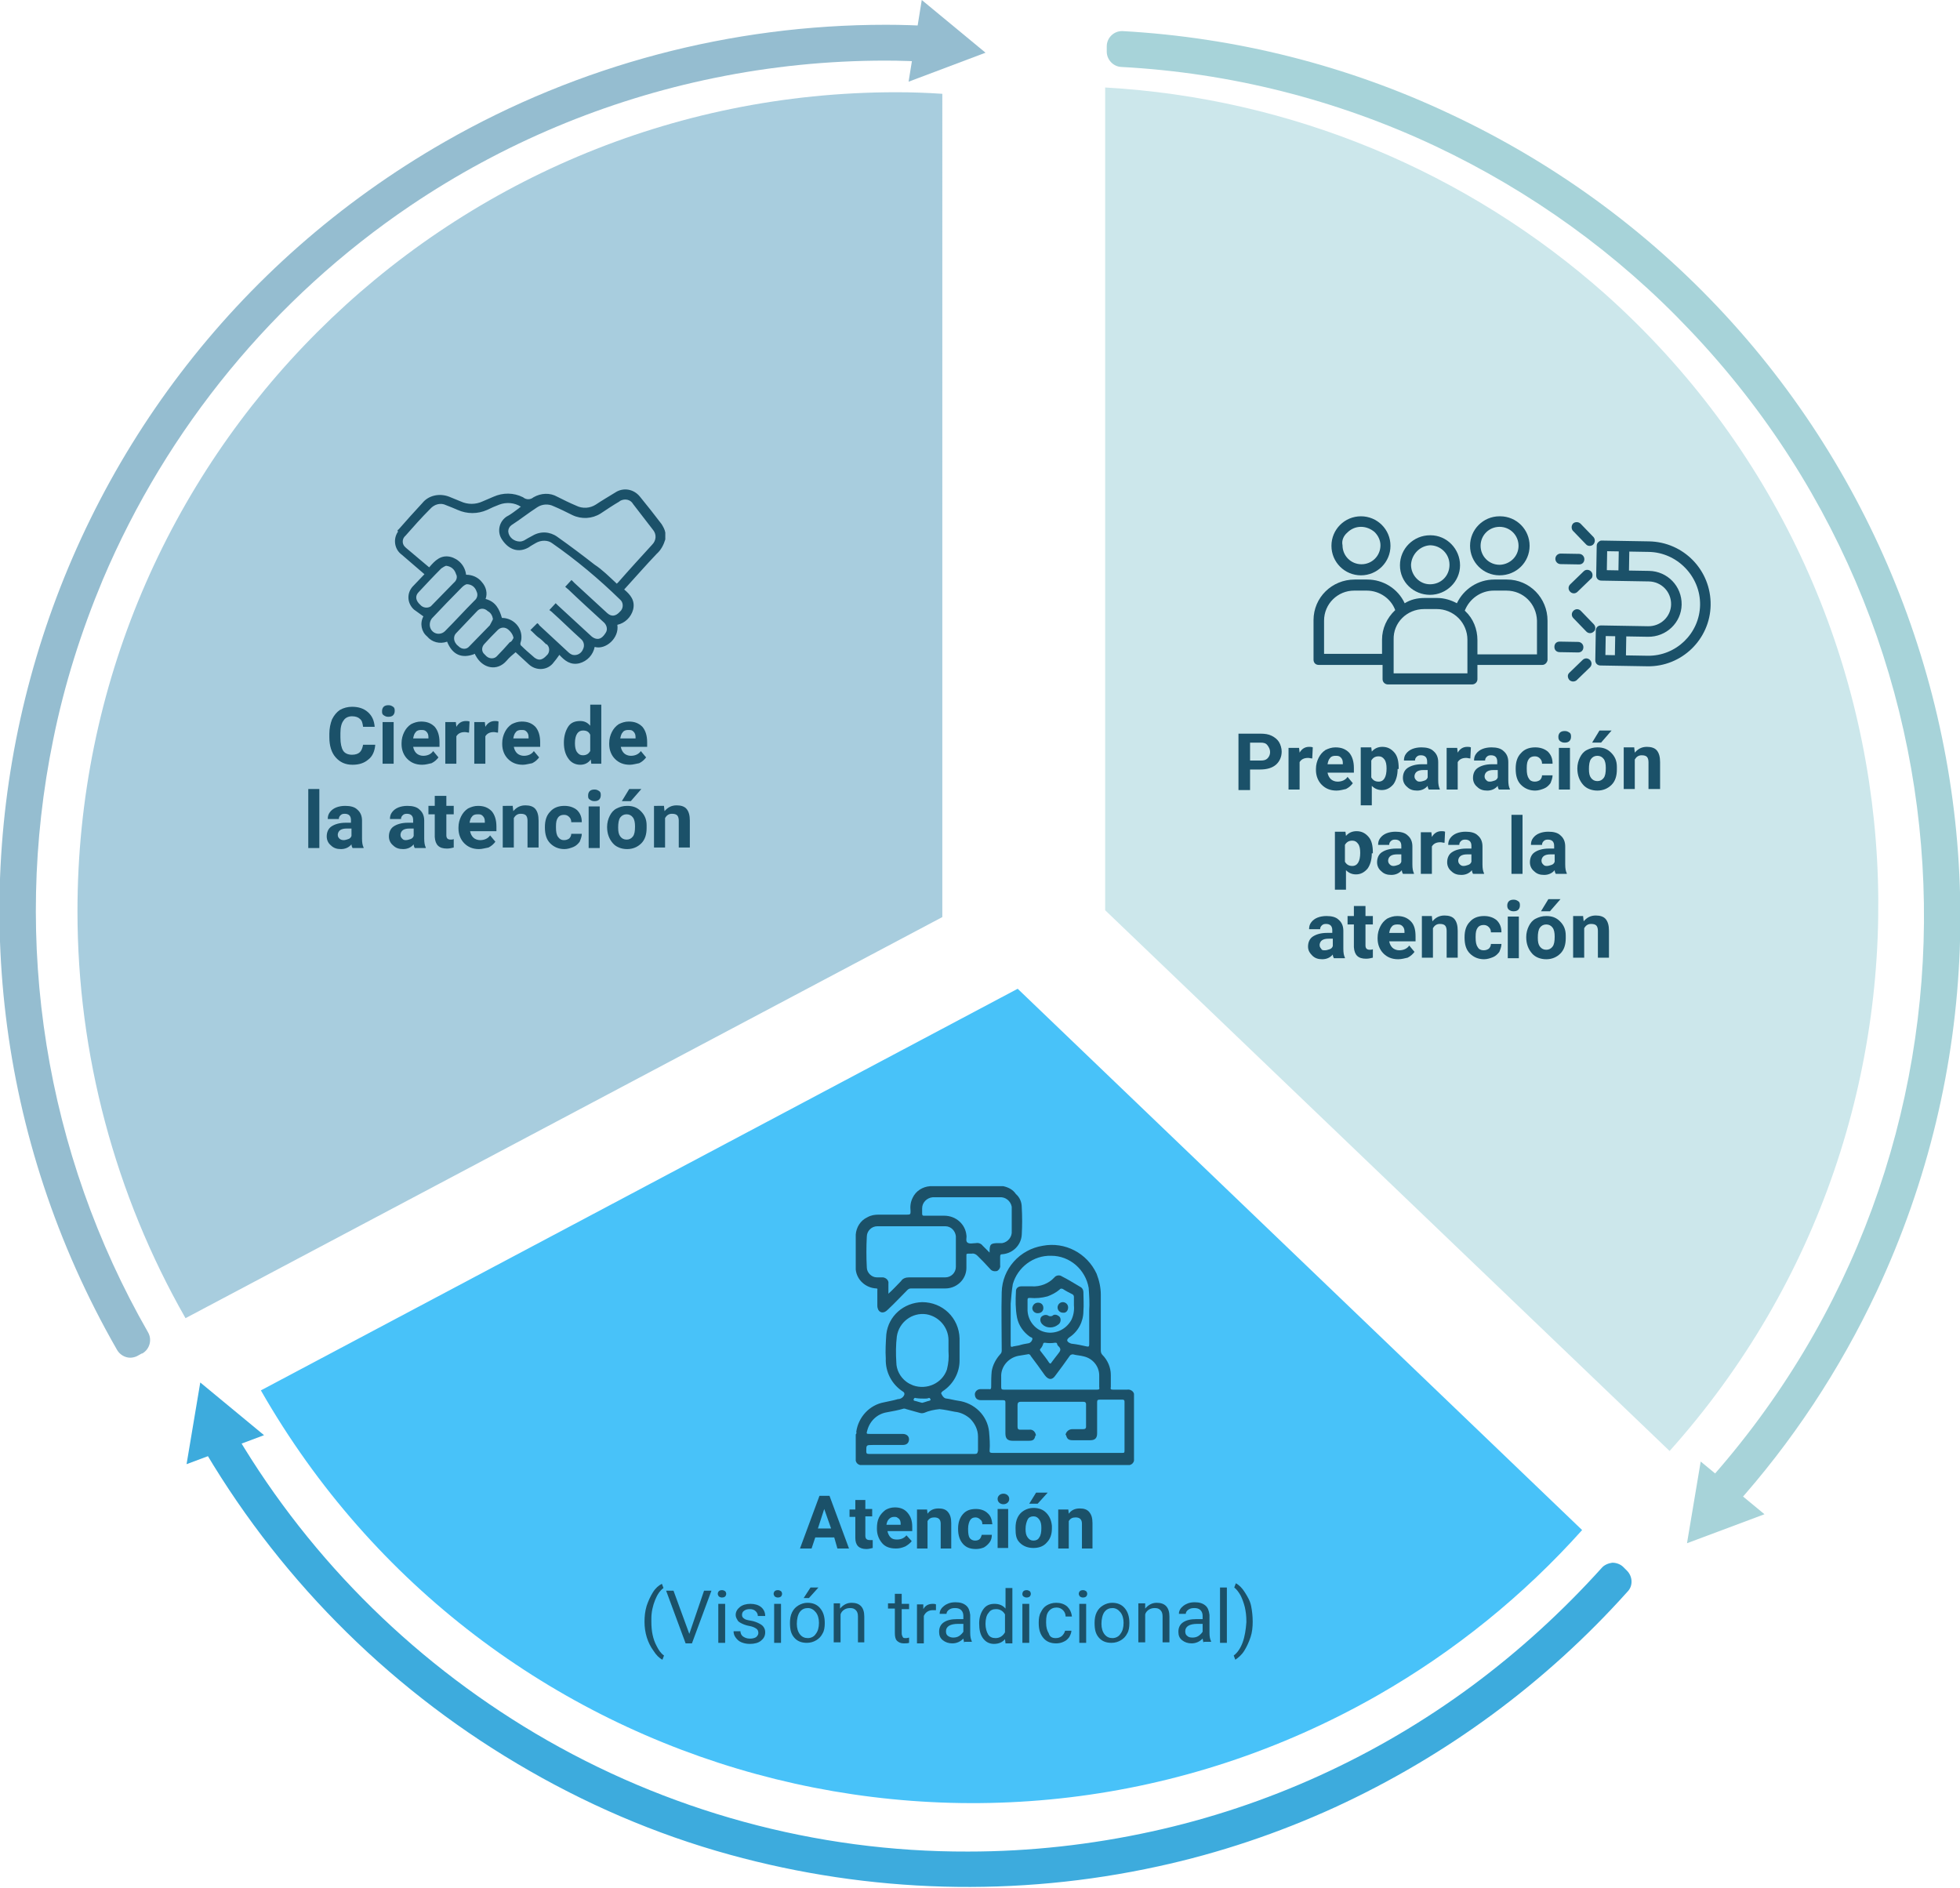 <?xml version="1.0" encoding="utf-8"?>
<!-- Generator: Adobe Illustrator 25.4.1, SVG Export Plug-In . SVG Version: 6.00 Build 0)  -->
<svg version="1.1" id="Capa_1" xmlns="http://www.w3.org/2000/svg" xmlns:xlink="http://www.w3.org/1999/xlink" x="0px" y="0px"
	 viewBox="0 0 371.9 358.2" style="enable-background:new 0 0 371.9 358.2;" xml:space="preserve">
<style type="text/css">
	.st0{fill:#A8CDDE;}
	.st1{fill:#95BDD0;}
	.st2{fill:#CCE7EB;}
	.st3{fill:#A7D3D9;}
	.st4{fill:#48C2F9;}
	.st5{fill:#3DABDD;}
	.st6{enable-background:new    ;}
	.st7{fill:#1B5169;}
</style>
<g id="Grupo_131477" transform="translate(-249.25 -5239.922)">
	<g id="Grupo_130744" transform="translate(-48.957 50.922)">
		<g id="Grupo_130743" transform="translate(298.207 5189)">
			<path id="Trazado_146306" class="st0" d="M3.9,172.7C3.9,82.1,77.4,8.6,168.1,8.6c3.1,0,6.1,0.1,9.2,0.3v-1
				c-3-0.2-6.1-0.3-9.2-0.3C76.9,7.5,2.9,81.4,2.9,172.7c0,28.8,7.5,57,21.8,82l0.9-0.5C11.4,229.4,3.9,201.3,3.9,172.7z"/>
			<path id="Trazado_146306_-_Contorno" class="st1" d="M24.7,257.6c-1,0-2-0.6-2.5-1.5C-24,175.6,3.9,73,84.4,26.9
				c25.5-14.6,54.3-22.2,83.7-22.2c3,0,6,0.1,9.3,0.3c1.5,0.1,2.7,1.4,2.7,2.9v1c0,1.6-1.3,2.9-2.9,2.9c-0.1,0-0.1,0-0.2,0
				c-3.2-0.2-6.2-0.3-9-0.3c-10.9,0-21.8,1.1-32.5,3.3C115,19,95.4,27.2,77.9,39C52,56.5,31.7,81.2,19.5,110
				c-4.1,9.8-7.3,19.9-9.4,30.3c-7.9,38.5-1.5,78.5,18,112.5c0.8,1.4,0.3,3.2-1.1,4c0,0-0.1,0-0.1,0l-0.9,0.5
				C25.6,257.5,25.1,257.6,24.7,257.6z"/>
			<path id="Trazado_146307" class="st2" d="M367.9,173.8c0.1,40.4-14.9,79.4-41.8,109.5l0.7,0.7c60.9-68,55.1-172.4-12.8-233.2
				c-27.9-25-63.6-39.8-101-41.9v1C299.9,14.7,367.9,86.7,367.9,173.8z"/>
			<path id="Trazado_146307_-_Contorno" class="st3" d="M326.8,286.8c-0.7,0-1.5-0.3-2-0.8l-0.7-0.7c-1.1-1.1-1.2-2.9-0.2-4
				c56.1-62.5,54.7-157.7-3.2-218.6c-13.8-14.6-30.2-26.4-48.4-35c-18.7-8.8-38.9-13.9-59.6-15c-1.5-0.1-2.7-1.4-2.7-2.9v-1
				c0-1.6,1.3-2.9,2.9-2.9c0,0,0.1,0,0.1,0c21.5,1.2,42.6,6.5,62.1,15.7C359.2,61,395.4,161,356.1,245c-7,14.9-16.1,28.7-27.1,40.9
				c-0.5,0.6-1.3,0.9-2,1L326.8,286.8z"/>
			<path id="Trazado_146308" class="st4" d="M306,299.5c-60.4,67.6-164.2,73.4-231.8,12.9c-13.2-11.8-24.3-25.6-33.1-40.9l-0.9,0.5
				c45.2,79.2,146.1,106.8,225.3,61.5c15.4-8.8,29.3-20.1,41.2-33.3L306,299.5z"/>
			<path id="Trazado_146308_-_Contorno" class="st5" d="M41.1,268.6c1,0,2,0.6,2.5,1.5c13.9,24.3,33.9,44.5,58,58.8
				c24.8,14.7,53.2,22.5,82.1,22.4c11.7,0,23.4-1.3,34.8-3.8c22-4.8,42.8-14.3,60.9-27.7c8.9-6.6,17.1-14.1,24.5-22.3
				c0.5-0.6,1.3-0.9,2-1h0.1c0.7,0,1.5,0.3,2,0.8l0.7,0.7c1.1,1.1,1.2,2.9,0.1,4c-15.5,17.3-34.4,31.2-55.5,40.9
				c-10.7,4.9-22,8.7-33.5,11.2c-26.9,5.9-54.8,5.1-81.3-2.2c-14.2-3.9-27.8-9.8-40.4-17.3c-25.1-14.9-45.9-36-60.4-61.3
				c-0.8-1.4-0.3-3.2,1.1-4c0,0,0.1,0,0.1,0l0.9-0.5C40.2,268.8,40.6,268.6,41.1,268.6z"/>
			<path id="Trazado_146309" class="st0" d="M178.8,17.8c-2.9-0.2-5.8-0.3-8.7-0.3c-85.8,0-155.4,69.5-155.4,155.4
				c0,27.1,7.1,53.7,20.5,77.2l143.6-76.1L178.8,17.8z"/>
			<path id="Trazado_146310" class="st4" d="M49.5,263.8c42.6,74.5,137.5,100.4,212,57.8c14.5-8.3,27.6-18.9,38.7-31.3L193.1,187.6
				L49.5,263.8z"/>
			<path id="Trazado_146311" class="st2" d="M209.7,16.6v156.1l107.1,102.6c57.2-63.9,51.8-162.2-12.1-219.4
				C278.4,32.5,244.9,18.6,209.7,16.6L209.7,16.6z"/>
			<path id="Trazado_146312" class="st1" d="M172.4,15.5L174.9,0l12.1,10L172.4,15.5z"/>
			<path id="Trazado_146313" class="st3" d="M320.1,292.8l2.6-15.5l12.1,10L320.1,292.8z"/>
			<path id="Trazado_146314" class="st5" d="M35.4,277.8l2.6-15.5l12.1,10L35.4,277.8z"/>
		</g>
		<g class="st6">
			<path class="st7" d="M369.4,5330.4c-0.1,1.1-0.5,2.1-1.3,2.7c-0.8,0.7-1.8,1-3,1c-1.4,0-2.4-0.5-3.2-1.4
				c-0.8-0.9-1.2-2.2-1.2-3.8v-0.7c0-1,0.2-1.9,0.5-2.7c0.4-0.8,0.9-1.4,1.5-1.8c0.7-0.4,1.5-0.6,2.3-0.6c1.2,0,2.2,0.3,3,1
				c0.8,0.7,1.2,1.6,1.3,2.8h-2.2c-0.1-0.7-0.2-1.2-0.6-1.5c-0.3-0.3-0.8-0.5-1.5-0.5c-0.7,0-1.3,0.3-1.6,0.8
				c-0.4,0.5-0.6,1.3-0.6,2.4v0.8c0,1.2,0.2,2,0.5,2.5s0.9,0.8,1.7,0.8c0.7,0,1.2-0.2,1.5-0.5c0.3-0.3,0.5-0.8,0.6-1.4H369.4z"/>
			<path class="st7" d="M370.7,5323.9c0-0.3,0.1-0.6,0.3-0.8c0.2-0.2,0.5-0.3,0.9-0.3c0.4,0,0.6,0.1,0.9,0.3s0.3,0.5,0.3,0.8
				c0,0.3-0.1,0.6-0.3,0.8c-0.2,0.2-0.5,0.3-0.9,0.3s-0.6-0.1-0.9-0.3S370.7,5324.3,370.7,5323.9z M372.9,5333.9h-2.1v-7.9h2.1
				V5333.9z"/>
			<path class="st7" d="M378.3,5334.1c-1.2,0-2.1-0.4-2.8-1.1s-1.1-1.7-1.1-2.8v-0.2c0-0.8,0.2-1.5,0.5-2.1c0.3-0.6,0.7-1.1,1.3-1.5
				c0.6-0.3,1.2-0.5,1.9-0.5c1.1,0,1.9,0.3,2.6,1c0.6,0.7,0.9,1.7,0.9,2.9v0.9h-5c0.1,0.5,0.3,0.9,0.6,1.2c0.3,0.3,0.8,0.5,1.3,0.5
				c0.8,0,1.5-0.3,1.9-0.9l1,1.2c-0.3,0.4-0.7,0.8-1.3,1.1C379.6,5333.9,379,5334.1,378.3,5334.1z M378.1,5327.5
				c-0.4,0-0.8,0.1-1,0.4c-0.3,0.3-0.4,0.7-0.5,1.2h2.9v-0.2c0-0.5-0.1-0.8-0.4-1.1S378.5,5327.5,378.1,5327.5z"/>
			<path class="st7" d="M387.2,5328c-0.3,0-0.5-0.1-0.8-0.1c-0.8,0-1.3,0.3-1.6,0.8v5.2h-2.1v-7.9h2l0.1,0.9c0.4-0.7,1-1.1,1.8-1.1
				c0.2,0,0.5,0,0.7,0.1L387.2,5328z"/>
			<path class="st7" d="M392.7,5328c-0.3,0-0.5-0.1-0.8-0.1c-0.8,0-1.3,0.3-1.6,0.8v5.2h-2.1v-7.9h2l0.1,0.9c0.4-0.7,1-1.1,1.8-1.1
				c0.2,0,0.5,0,0.7,0.1L392.7,5328z"/>
			<path class="st7" d="M397.4,5334.1c-1.2,0-2.1-0.4-2.8-1.1s-1.1-1.7-1.1-2.8v-0.2c0-0.8,0.2-1.5,0.5-2.1c0.3-0.6,0.7-1.1,1.3-1.5
				c0.6-0.3,1.2-0.5,1.9-0.5c1.1,0,1.9,0.3,2.6,1c0.6,0.7,0.9,1.7,0.9,2.9v0.9h-5c0.1,0.5,0.3,0.9,0.6,1.2c0.3,0.3,0.8,0.5,1.3,0.5
				c0.8,0,1.5-0.3,1.9-0.9l1,1.2c-0.3,0.4-0.7,0.8-1.3,1.1C398.6,5333.9,398,5334.1,397.4,5334.1z M397.1,5327.5
				c-0.4,0-0.8,0.1-1,0.4c-0.3,0.3-0.4,0.7-0.5,1.2h2.9v-0.2c0-0.5-0.1-0.8-0.4-1.1S397.6,5327.5,397.1,5327.5z"/>
			<path class="st7" d="M405.2,5329.9c0-1.2,0.3-2.2,0.8-3s1.3-1.1,2.3-1.1c0.8,0,1.4,0.3,1.9,0.9v-4h2.1v11.2h-1.9l-0.1-0.8
				c-0.5,0.7-1.2,1-2,1c-0.9,0-1.7-0.4-2.2-1.1C405.5,5332.2,405.2,5331.2,405.2,5329.9z M407.3,5330c0,0.7,0.1,1.3,0.4,1.7
				s0.6,0.6,1.1,0.6c0.7,0,1.1-0.3,1.4-0.8v-3.1c-0.3-0.6-0.7-0.8-1.4-0.8C407.9,5327.6,407.3,5328.4,407.3,5330z"/>
			<path class="st7" d="M417.7,5334.1c-1.2,0-2.1-0.4-2.8-1.1s-1.1-1.7-1.1-2.8v-0.2c0-0.8,0.2-1.5,0.5-2.1c0.3-0.6,0.7-1.1,1.3-1.5
				c0.6-0.3,1.2-0.5,1.9-0.5c1.1,0,1.9,0.3,2.6,1c0.6,0.7,0.9,1.7,0.9,2.9v0.9h-5c0.1,0.5,0.3,0.9,0.6,1.2c0.3,0.3,0.8,0.5,1.3,0.5
				c0.8,0,1.5-0.3,1.9-0.9l1,1.2c-0.3,0.4-0.7,0.8-1.3,1.1C418.9,5333.9,418.3,5334.1,417.7,5334.1z M417.4,5327.5
				c-0.4,0-0.8,0.1-1,0.4c-0.3,0.3-0.4,0.7-0.5,1.2h2.9v-0.2c0-0.5-0.1-0.8-0.4-1.1S417.9,5327.5,417.4,5327.5z"/>
		</g>
		<g class="st6">
			<path class="st7" d="M358.8,5349.9h-2.1v-11.2h2.1V5349.9z"/>
			<path class="st7" d="M365.1,5349.9c-0.1-0.2-0.2-0.4-0.2-0.7c-0.5,0.6-1.2,0.9-2,0.9c-0.8,0-1.4-0.2-1.9-0.7
				c-0.5-0.4-0.8-1-0.8-1.7c0-0.8,0.3-1.5,0.9-1.9c0.6-0.4,1.5-0.7,2.7-0.7h1v-0.5c0-0.4-0.1-0.7-0.3-0.9c-0.2-0.2-0.5-0.3-0.9-0.3
				c-0.4,0-0.6,0.1-0.8,0.3c-0.2,0.2-0.3,0.4-0.3,0.7h-2.1c0-0.5,0.1-0.9,0.4-1.3s0.7-0.7,1.2-0.9c0.5-0.2,1.1-0.3,1.7-0.3
				c1,0,1.8,0.2,2.3,0.7c0.6,0.5,0.9,1.2,0.9,2.1v3.4c0,0.8,0.1,1.3,0.3,1.7v0.1H365.1z M363.4,5348.4c0.3,0,0.6-0.1,0.9-0.2
				c0.3-0.1,0.5-0.3,0.6-0.6v-1.4H364c-1.1,0-1.6,0.4-1.7,1.1l0,0.1c0,0.3,0.1,0.5,0.3,0.7S363.1,5348.4,363.4,5348.4z"/>
			<path class="st7" d="M376.9,5349.9c-0.1-0.2-0.2-0.4-0.2-0.7c-0.5,0.6-1.2,0.9-2,0.9c-0.8,0-1.4-0.2-1.9-0.7
				c-0.5-0.4-0.8-1-0.8-1.7c0-0.8,0.3-1.5,0.9-1.9c0.6-0.4,1.5-0.7,2.7-0.7h1v-0.5c0-0.4-0.1-0.7-0.3-0.9c-0.2-0.2-0.5-0.3-0.9-0.3
				c-0.4,0-0.6,0.1-0.8,0.3c-0.2,0.2-0.3,0.4-0.3,0.7h-2.1c0-0.5,0.1-0.9,0.4-1.3s0.7-0.7,1.2-0.9c0.5-0.2,1.1-0.3,1.7-0.3
				c1,0,1.8,0.2,2.3,0.7c0.6,0.5,0.9,1.2,0.9,2.1v3.4c0,0.8,0.1,1.3,0.3,1.7v0.1H376.9z M375.2,5348.4c0.3,0,0.6-0.1,0.9-0.2
				c0.3-0.1,0.5-0.3,0.6-0.6v-1.4h-0.8c-1.1,0-1.6,0.4-1.7,1.1l0,0.1c0,0.3,0.1,0.5,0.3,0.7S374.8,5348.4,375.2,5348.4z"/>
			<path class="st7" d="M382.9,5340v1.9h1.4v1.6h-1.4v4c0,0.3,0.1,0.5,0.2,0.6s0.3,0.2,0.6,0.2c0.2,0,0.4,0,0.6-0.1v1.6
				c-0.4,0.1-0.8,0.2-1.3,0.2c-1.5,0-2.2-0.7-2.3-2.2v-4.3h-1.2v-1.6h1.2v-1.9H382.9z"/>
			<path class="st7" d="M389.1,5350.1c-1.2,0-2.1-0.4-2.8-1.1s-1.1-1.7-1.1-2.8v-0.2c0-0.8,0.2-1.5,0.5-2.1c0.3-0.6,0.7-1.1,1.3-1.5
				c0.6-0.3,1.2-0.5,1.9-0.5c1.1,0,1.9,0.3,2.6,1c0.6,0.7,0.9,1.7,0.9,2.9v0.9h-5c0.1,0.5,0.3,0.9,0.6,1.2c0.3,0.3,0.8,0.5,1.3,0.5
				c0.8,0,1.5-0.3,1.9-0.9l1,1.2c-0.3,0.4-0.7,0.8-1.3,1.1C390.3,5349.9,389.7,5350.1,389.1,5350.1z M388.8,5343.5
				c-0.4,0-0.8,0.1-1,0.4c-0.3,0.3-0.4,0.7-0.5,1.2h2.9v-0.2c0-0.5-0.1-0.8-0.4-1.1S389.3,5343.5,388.8,5343.5z"/>
			<path class="st7" d="M395.5,5342l0.1,0.9c0.6-0.7,1.3-1.1,2.3-1.1c0.8,0,1.5,0.2,1.9,0.7c0.4,0.5,0.6,1.2,0.6,2.2v5.1h-2.1v-5.1
				c0-0.4-0.1-0.8-0.3-1c-0.2-0.2-0.5-0.3-1-0.3c-0.6,0-1,0.3-1.3,0.8v5.6h-2.1v-7.9H395.5z"/>
			<path class="st7" d="M405.2,5348.4c0.4,0,0.7-0.1,1-0.3c0.2-0.2,0.4-0.5,0.4-0.9h2c0,0.5-0.2,1-0.4,1.5c-0.3,0.4-0.7,0.8-1.2,1
				c-0.5,0.2-1.1,0.4-1.7,0.4c-1.1,0-2-0.4-2.7-1.1c-0.7-0.7-1-1.7-1-3v-0.1c0-1.2,0.3-2.2,1-2.9c0.6-0.7,1.5-1.1,2.7-1.1
				c1,0,1.8,0.3,2.4,0.8c0.6,0.6,0.9,1.3,0.9,2.3h-2c0-0.4-0.1-0.7-0.4-1s-0.6-0.4-1-0.4c-0.5,0-0.9,0.2-1.1,0.5
				c-0.3,0.4-0.4,0.9-0.4,1.7v0.2c0,0.8,0.1,1.4,0.4,1.8C404.4,5348.2,404.7,5348.4,405.2,5348.4z"/>
			<path class="st7" d="M409.8,5339.9c0-0.3,0.1-0.6,0.3-0.8c0.2-0.2,0.5-0.3,0.9-0.3c0.4,0,0.6,0.1,0.9,0.3s0.3,0.5,0.3,0.8
				c0,0.3-0.1,0.6-0.3,0.8c-0.2,0.2-0.5,0.3-0.9,0.3s-0.6-0.1-0.9-0.3S409.8,5340.3,409.8,5339.9z M412,5349.9h-2.1v-7.9h2.1V5349.9
				z"/>
			<path class="st7" d="M413.4,5345.9c0-0.8,0.2-1.5,0.5-2.1s0.7-1.1,1.3-1.4c0.6-0.3,1.2-0.5,2-0.5c1.1,0,1.9,0.3,2.6,1
				c0.7,0.7,1.1,1.5,1.1,2.7l0,0.5c0,1.2-0.3,2.2-1,2.9c-0.7,0.7-1.6,1.1-2.7,1.1s-2.1-0.4-2.7-1.1
				C413.8,5348.2,413.4,5347.2,413.4,5345.9L413.4,5345.9z M415.5,5346c0,0.8,0.1,1.3,0.4,1.7s0.7,0.6,1.2,0.6
				c0.5,0,0.9-0.2,1.2-0.6s0.4-1,0.4-1.9c0-0.7-0.1-1.3-0.4-1.7s-0.7-0.6-1.2-0.6c-0.5,0-0.9,0.2-1.2,0.6S415.5,5345.2,415.5,5346z
				 M417.6,5338.7h2.3l-2,2.3h-1.7L417.6,5338.7z"/>
			<path class="st7" d="M424.2,5342l0.1,0.9c0.6-0.7,1.3-1.1,2.3-1.1c0.8,0,1.5,0.2,1.9,0.7c0.4,0.5,0.6,1.2,0.6,2.2v5.1h-2.1v-5.1
				c0-0.4-0.1-0.8-0.3-1c-0.2-0.2-0.5-0.3-1-0.3c-0.6,0-1,0.3-1.3,0.8v5.6h-2.1v-7.9H424.2z"/>
		</g>
		<g class="st6">
			<path class="st7" d="M535.4,5335.1v3.8h-2.2v-10.7h4.2c0.8,0,1.5,0.1,2.1,0.4c0.6,0.3,1.1,0.7,1.4,1.2c0.3,0.5,0.5,1.2,0.5,1.8
				c0,1-0.4,1.9-1.1,2.5c-0.7,0.6-1.7,0.9-3,0.9H535.4z M535.4,5333.3h2c0.6,0,1-0.1,1.3-0.4c0.3-0.3,0.5-0.7,0.5-1.2
				c0-0.5-0.2-0.9-0.5-1.3s-0.7-0.5-1.3-0.5h-2V5333.3z"/>
			<path class="st7" d="M547.2,5332.9c-0.3,0-0.5-0.1-0.8-0.1c-0.8,0-1.3,0.3-1.6,0.8v5.2h-2.1v-7.9h2l0.1,0.9
				c0.4-0.7,1-1.1,1.8-1.1c0.2,0,0.5,0,0.7,0.1L547.2,5332.9z"/>
			<path class="st7" d="M551.8,5339c-1.2,0-2.1-0.4-2.8-1.1c-0.7-0.7-1.1-1.7-1.1-2.8v-0.2c0-0.8,0.2-1.5,0.5-2.1
				c0.3-0.6,0.7-1.1,1.3-1.5c0.6-0.3,1.2-0.5,1.9-0.5c1.1,0,1.9,0.3,2.6,1c0.6,0.7,0.9,1.7,0.9,2.9v0.9h-5c0.1,0.5,0.3,0.9,0.6,1.2
				c0.3,0.3,0.8,0.5,1.3,0.5c0.8,0,1.5-0.3,1.9-0.9l1,1.2c-0.3,0.4-0.7,0.8-1.3,1.1C553.1,5338.8,552.5,5339,551.8,5339z
				 M551.6,5332.4c-0.4,0-0.8,0.1-1,0.4c-0.3,0.3-0.4,0.7-0.5,1.2h2.9v-0.2c0-0.5-0.1-0.8-0.4-1.1S552,5332.4,551.6,5332.4z"/>
			<path class="st7" d="M563.4,5334.9c0,1.2-0.3,2.2-0.8,2.9c-0.6,0.7-1.3,1.1-2.2,1.1c-0.8,0-1.4-0.3-1.9-0.8v3.7h-2.1v-11h2
				l0.1,0.8c0.5-0.6,1.2-0.9,2-0.9c1,0,1.7,0.4,2.3,1.1s0.8,1.7,0.8,3V5334.9z M561.3,5334.8c0-0.7-0.1-1.3-0.4-1.7
				c-0.3-0.4-0.6-0.6-1.1-0.6c-0.7,0-1.1,0.3-1.4,0.8v3.2c0.3,0.5,0.7,0.8,1.4,0.8C560.8,5337.3,561.3,5336.4,561.3,5334.8z"/>
			<path class="st7" d="M569.3,5338.8c-0.1-0.2-0.2-0.4-0.2-0.7c-0.5,0.6-1.2,0.9-2,0.9c-0.8,0-1.4-0.2-1.9-0.7
				c-0.5-0.4-0.8-1-0.8-1.7c0-0.8,0.3-1.5,0.9-1.9c0.6-0.4,1.5-0.7,2.7-0.7h1v-0.5c0-0.4-0.1-0.7-0.3-0.9c-0.2-0.2-0.5-0.3-0.9-0.3
				c-0.4,0-0.6,0.1-0.8,0.3c-0.2,0.2-0.3,0.4-0.3,0.7h-2.1c0-0.5,0.1-0.9,0.4-1.3s0.7-0.7,1.2-0.9c0.5-0.2,1.1-0.3,1.7-0.3
				c1,0,1.8,0.2,2.3,0.7c0.6,0.5,0.9,1.2,0.9,2.1v3.4c0,0.8,0.1,1.3,0.3,1.7v0.1H569.3z M567.6,5337.3c0.3,0,0.6-0.1,0.9-0.2
				c0.3-0.1,0.5-0.3,0.6-0.6v-1.4h-0.8c-1.1,0-1.6,0.4-1.7,1.1l0,0.1c0,0.3,0.1,0.5,0.3,0.7S567.2,5337.3,567.6,5337.3z"/>
			<path class="st7" d="M577.2,5332.9c-0.3,0-0.5-0.1-0.8-0.1c-0.8,0-1.3,0.3-1.6,0.8v5.2h-2.1v-7.9h2l0.1,0.9
				c0.4-0.7,1-1.1,1.8-1.1c0.2,0,0.5,0,0.7,0.1L577.2,5332.9z"/>
			<path class="st7" d="M582.6,5338.8c-0.1-0.2-0.2-0.4-0.2-0.7c-0.5,0.6-1.2,0.9-2,0.9c-0.8,0-1.4-0.2-1.9-0.7
				c-0.5-0.4-0.8-1-0.8-1.7c0-0.8,0.3-1.5,0.9-1.9c0.6-0.4,1.5-0.7,2.7-0.7h1v-0.5c0-0.4-0.1-0.7-0.3-0.9c-0.2-0.2-0.5-0.3-0.9-0.3
				c-0.4,0-0.6,0.1-0.8,0.3c-0.2,0.2-0.3,0.4-0.3,0.7h-2.1c0-0.5,0.1-0.9,0.4-1.3s0.7-0.7,1.2-0.9c0.5-0.2,1.1-0.3,1.7-0.3
				c1,0,1.8,0.2,2.3,0.7c0.6,0.5,0.9,1.2,0.9,2.1v3.4c0,0.8,0.1,1.3,0.3,1.7v0.1H582.6z M580.9,5337.3c0.3,0,0.6-0.1,0.9-0.2
				c0.3-0.1,0.5-0.3,0.6-0.6v-1.4h-0.8c-1.1,0-1.6,0.4-1.7,1.1l0,0.1c0,0.3,0.1,0.5,0.3,0.7S580.5,5337.3,580.9,5337.3z"/>
			<path class="st7" d="M589.4,5337.3c0.4,0,0.7-0.1,1-0.3c0.2-0.2,0.4-0.5,0.4-0.9h2c0,0.5-0.2,1-0.4,1.5c-0.3,0.4-0.7,0.8-1.2,1
				c-0.5,0.2-1.1,0.4-1.7,0.4c-1.1,0-2-0.4-2.7-1.1c-0.7-0.7-1-1.7-1-3v-0.1c0-1.2,0.3-2.2,1-2.9c0.6-0.7,1.5-1.1,2.7-1.1
				c1,0,1.8,0.3,2.4,0.8c0.6,0.6,0.9,1.3,0.9,2.3h-2c0-0.4-0.1-0.7-0.4-1s-0.6-0.4-1-0.4c-0.5,0-0.9,0.2-1.1,0.5
				c-0.3,0.4-0.4,0.9-0.4,1.7v0.2c0,0.8,0.1,1.4,0.4,1.8C588.5,5337.1,588.9,5337.3,589.4,5337.3z"/>
			<path class="st7" d="M593.9,5328.8c0-0.3,0.1-0.6,0.3-0.8c0.2-0.2,0.5-0.3,0.9-0.3c0.4,0,0.6,0.1,0.9,0.3s0.3,0.5,0.3,0.8
				c0,0.3-0.1,0.6-0.3,0.8c-0.2,0.2-0.5,0.3-0.9,0.3s-0.6-0.1-0.9-0.3C594,5329.4,593.9,5329.2,593.9,5328.8z M596.1,5338.8H594
				v-7.9h2.1V5338.8z"/>
			<path class="st7" d="M597.5,5334.8c0-0.8,0.2-1.5,0.5-2.1s0.7-1.1,1.3-1.4c0.6-0.3,1.2-0.5,2-0.5c1.1,0,1.9,0.3,2.6,1
				c0.7,0.7,1.1,1.5,1.1,2.7l0,0.5c0,1.2-0.3,2.2-1,2.9c-0.7,0.7-1.6,1.1-2.7,1.1s-2.1-0.4-2.7-1.1
				C597.9,5337.1,597.5,5336.1,597.5,5334.8L597.5,5334.8z M599.7,5334.9c0,0.8,0.1,1.3,0.4,1.7s0.7,0.6,1.2,0.6
				c0.5,0,0.9-0.2,1.2-0.6s0.4-1,0.4-1.9c0-0.7-0.1-1.3-0.4-1.7s-0.7-0.6-1.2-0.6c-0.5,0-0.9,0.2-1.2,0.6S599.7,5334.1,599.7,5334.9
				z M601.7,5327.6h2.3l-2,2.3h-1.7L601.7,5327.6z"/>
			<path class="st7" d="M608.3,5330.9l0.1,0.9c0.6-0.7,1.3-1.1,2.3-1.1c0.8,0,1.5,0.2,1.9,0.7c0.4,0.5,0.6,1.2,0.6,2.2v5.1H611v-5.1
				c0-0.4-0.1-0.8-0.3-1c-0.2-0.2-0.5-0.3-1-0.3c-0.6,0-1,0.3-1.3,0.8v5.6h-2.1v-7.9H608.3z"/>
		</g>
		<g class="st6">
			<path class="st7" d="M558.5,5350.9c0,1.2-0.3,2.2-0.8,2.9c-0.6,0.7-1.3,1.1-2.2,1.1c-0.8,0-1.4-0.3-1.9-0.8v3.7h-2.1v-11h2
				l0.1,0.8c0.5-0.6,1.2-0.9,2-0.9c1,0,1.7,0.4,2.3,1.1s0.8,1.7,0.8,3V5350.9z M556.3,5350.8c0-0.7-0.1-1.3-0.4-1.7
				c-0.3-0.4-0.6-0.6-1.1-0.6c-0.7,0-1.1,0.3-1.4,0.8v3.2c0.3,0.5,0.7,0.8,1.4,0.8C555.8,5353.3,556.3,5352.4,556.3,5350.8z"/>
			<path class="st7" d="M564.4,5354.8c-0.1-0.2-0.2-0.4-0.2-0.7c-0.5,0.6-1.2,0.9-2,0.9c-0.8,0-1.4-0.2-1.9-0.7
				c-0.5-0.4-0.8-1-0.8-1.7c0-0.8,0.3-1.5,0.9-1.9c0.6-0.4,1.5-0.7,2.7-0.7h1v-0.5c0-0.4-0.1-0.7-0.3-0.9c-0.2-0.2-0.5-0.3-0.9-0.3
				c-0.4,0-0.6,0.1-0.8,0.3c-0.2,0.2-0.3,0.4-0.3,0.7h-2.1c0-0.5,0.1-0.9,0.4-1.3s0.7-0.7,1.2-0.9c0.5-0.2,1.1-0.3,1.7-0.3
				c1,0,1.8,0.2,2.3,0.7c0.6,0.5,0.9,1.2,0.9,2.1v3.4c0,0.8,0.1,1.3,0.3,1.7v0.1H564.4z M562.6,5353.3c0.3,0,0.6-0.1,0.9-0.2
				c0.3-0.1,0.5-0.3,0.6-0.6v-1.4h-0.8c-1.1,0-1.6,0.4-1.7,1.1l0,0.1c0,0.3,0.1,0.5,0.3,0.7S562.3,5353.3,562.6,5353.3z"/>
			<path class="st7" d="M572.3,5348.9c-0.3,0-0.5-0.1-0.8-0.1c-0.8,0-1.3,0.3-1.6,0.8v5.2h-2.1v-7.9h2l0.1,0.9
				c0.4-0.7,1-1.1,1.8-1.1c0.2,0,0.5,0,0.7,0.1L572.3,5348.9z"/>
			<path class="st7" d="M577.7,5354.8c-0.1-0.2-0.2-0.4-0.2-0.7c-0.5,0.6-1.2,0.9-2,0.9c-0.8,0-1.4-0.2-1.9-0.7
				c-0.5-0.4-0.8-1-0.8-1.7c0-0.8,0.3-1.5,0.9-1.9c0.6-0.4,1.5-0.7,2.7-0.7h1v-0.5c0-0.4-0.1-0.7-0.3-0.9c-0.2-0.2-0.5-0.3-0.9-0.3
				c-0.4,0-0.6,0.1-0.8,0.3c-0.2,0.2-0.3,0.4-0.3,0.7h-2.1c0-0.5,0.1-0.9,0.4-1.3s0.7-0.7,1.2-0.9c0.5-0.2,1.1-0.3,1.7-0.3
				c1,0,1.8,0.2,2.3,0.7c0.6,0.5,0.9,1.2,0.9,2.1v3.4c0,0.8,0.1,1.3,0.3,1.7v0.1H577.7z M575.9,5353.3c0.3,0,0.6-0.1,0.9-0.2
				c0.3-0.1,0.5-0.3,0.6-0.6v-1.4h-0.8c-1.1,0-1.6,0.4-1.7,1.1l0,0.1c0,0.3,0.1,0.5,0.3,0.7S575.6,5353.3,575.9,5353.3z"/>
			<path class="st7" d="M587.1,5354.8H585v-11.2h2.1V5354.8z"/>
			<path class="st7" d="M593.4,5354.8c-0.1-0.2-0.2-0.4-0.2-0.7c-0.5,0.6-1.2,0.9-2,0.9c-0.8,0-1.4-0.2-1.9-0.7
				c-0.5-0.4-0.8-1-0.8-1.7c0-0.8,0.3-1.5,0.9-1.9c0.6-0.4,1.5-0.7,2.7-0.7h1v-0.5c0-0.4-0.1-0.7-0.3-0.9c-0.2-0.2-0.5-0.3-0.9-0.3
				c-0.4,0-0.6,0.1-0.8,0.3c-0.2,0.2-0.3,0.4-0.3,0.7h-2.1c0-0.5,0.1-0.9,0.4-1.3s0.7-0.7,1.2-0.9c0.5-0.2,1.1-0.3,1.7-0.3
				c1,0,1.8,0.2,2.3,0.7c0.6,0.5,0.9,1.2,0.9,2.1v3.4c0,0.8,0.1,1.3,0.3,1.7v0.1H593.4z M591.7,5353.3c0.3,0,0.6-0.1,0.9-0.2
				c0.3-0.1,0.5-0.3,0.6-0.6v-1.4h-0.8c-1.1,0-1.6,0.4-1.7,1.1l0,0.1c0,0.3,0.1,0.5,0.3,0.7S591.3,5353.3,591.7,5353.3z"/>
		</g>
		<g class="st6">
			<path class="st7" d="M551.3,5370.8c-0.1-0.2-0.2-0.4-0.2-0.7c-0.5,0.6-1.2,0.9-2,0.9c-0.8,0-1.4-0.2-1.9-0.7s-0.8-1-0.8-1.7
				c0-0.8,0.3-1.5,0.9-1.9c0.6-0.4,1.5-0.7,2.7-0.7h1v-0.5c0-0.4-0.1-0.7-0.3-0.9c-0.2-0.2-0.5-0.3-0.9-0.3c-0.4,0-0.6,0.1-0.8,0.3
				c-0.2,0.2-0.3,0.4-0.3,0.7h-2.1c0-0.5,0.1-0.9,0.4-1.3s0.7-0.7,1.2-0.9c0.5-0.2,1.1-0.3,1.7-0.3c1,0,1.8,0.2,2.3,0.7
				c0.6,0.5,0.9,1.2,0.9,2.1v3.4c0,0.8,0.1,1.3,0.3,1.7v0.1H551.3z M549.6,5369.3c0.3,0,0.6-0.1,0.9-0.2c0.3-0.1,0.5-0.3,0.6-0.6
				v-1.4h-0.8c-1.1,0-1.6,0.4-1.7,1.1l0,0.1c0,0.3,0.1,0.5,0.3,0.7C549,5369.3,549.3,5369.3,549.6,5369.3z"/>
			<path class="st7" d="M557.3,5360.9v1.9h1.4v1.6h-1.4v4c0,0.3,0.1,0.5,0.2,0.6c0.1,0.1,0.3,0.2,0.6,0.2c0.2,0,0.4,0,0.6-0.1v1.6
				c-0.4,0.1-0.8,0.2-1.3,0.2c-1.5,0-2.2-0.7-2.3-2.2v-4.3h-1.2v-1.6h1.2v-1.9H557.3z"/>
			<path class="st7" d="M563.5,5371c-1.2,0-2.1-0.4-2.8-1.1c-0.7-0.7-1.1-1.7-1.1-2.8v-0.2c0-0.8,0.2-1.5,0.5-2.1
				c0.3-0.6,0.7-1.1,1.3-1.5c0.6-0.3,1.2-0.5,1.9-0.5c1.1,0,1.9,0.3,2.6,1s0.9,1.7,0.9,2.9v0.9h-5c0.1,0.5,0.3,0.9,0.6,1.2
				c0.3,0.3,0.8,0.5,1.3,0.5c0.8,0,1.5-0.3,1.9-0.9l1,1.2c-0.3,0.4-0.7,0.8-1.3,1.1C564.8,5370.8,564.2,5371,563.5,5371z
				 M563.3,5364.4c-0.4,0-0.8,0.1-1,0.4c-0.3,0.3-0.4,0.7-0.5,1.2h2.9v-0.2c0-0.5-0.1-0.8-0.4-1.1S563.7,5364.4,563.3,5364.4z"/>
			<path class="st7" d="M569.9,5362.9l0.1,0.9c0.6-0.7,1.3-1.1,2.3-1.1c0.8,0,1.5,0.2,1.9,0.7c0.4,0.5,0.6,1.2,0.6,2.2v5.1h-2.1
				v-5.1c0-0.4-0.1-0.8-0.3-1c-0.2-0.2-0.5-0.3-1-0.3c-0.6,0-1,0.3-1.3,0.8v5.6h-2.1v-7.9H569.9z"/>
			<path class="st7" d="M579.7,5369.3c0.4,0,0.7-0.1,1-0.3c0.2-0.2,0.4-0.5,0.4-0.9h2c0,0.5-0.2,1-0.4,1.5c-0.3,0.4-0.7,0.8-1.2,1
				c-0.5,0.2-1.1,0.4-1.7,0.4c-1.1,0-2-0.4-2.7-1.1c-0.7-0.7-1-1.7-1-3v-0.1c0-1.2,0.3-2.2,1-2.9c0.6-0.7,1.5-1.1,2.7-1.1
				c1,0,1.8,0.3,2.4,0.8c0.6,0.6,0.9,1.3,0.9,2.3h-2c0-0.4-0.1-0.7-0.4-1s-0.6-0.4-1-0.4c-0.5,0-0.9,0.2-1.1,0.5
				c-0.3,0.4-0.4,0.9-0.4,1.7v0.2c0,0.8,0.1,1.4,0.4,1.8C578.8,5369.1,579.2,5369.3,579.7,5369.3z"/>
			<path class="st7" d="M584.2,5360.8c0-0.3,0.1-0.6,0.3-0.8s0.5-0.3,0.9-0.3c0.4,0,0.6,0.1,0.9,0.3s0.3,0.5,0.3,0.8
				c0,0.3-0.1,0.6-0.3,0.8s-0.5,0.3-0.9,0.3s-0.6-0.1-0.9-0.3C584.3,5361.4,584.2,5361.2,584.2,5360.8z M586.4,5370.8h-2.1v-7.9h2.1
				V5370.8z"/>
			<path class="st7" d="M587.8,5366.8c0-0.8,0.2-1.5,0.5-2.1s0.7-1.1,1.3-1.4c0.6-0.3,1.2-0.5,2-0.5c1.1,0,1.9,0.3,2.6,1
				c0.7,0.7,1.1,1.5,1.1,2.7l0,0.5c0,1.2-0.3,2.2-1,2.9c-0.7,0.7-1.6,1.1-2.7,1.1s-2.1-0.4-2.7-1.1
				C588.2,5369.1,587.8,5368.1,587.8,5366.8L587.8,5366.8z M590,5366.9c0,0.8,0.1,1.3,0.4,1.7c0.3,0.4,0.7,0.6,1.2,0.6
				c0.5,0,0.9-0.2,1.2-0.6c0.3-0.4,0.4-1,0.4-1.9c0-0.7-0.1-1.3-0.4-1.7c-0.3-0.4-0.7-0.6-1.2-0.6c-0.5,0-0.9,0.2-1.2,0.6
				S590,5366.1,590,5366.9z M592,5359.6h2.3l-2,2.3h-1.7L592,5359.6z"/>
			<path class="st7" d="M598.6,5362.9l0.1,0.9c0.6-0.7,1.3-1.1,2.3-1.1c0.8,0,1.5,0.2,1.9,0.7c0.4,0.5,0.6,1.2,0.6,2.2v5.1h-2.1
				v-5.1c0-0.4-0.1-0.8-0.3-1c-0.2-0.2-0.5-0.3-1-0.3c-0.6,0-1,0.3-1.3,0.8v5.6h-2.1v-7.9H598.6z"/>
		</g>
		<g class="st6">
			<path class="st7" d="M456.5,5480.7h-3.6l-0.7,2.1H450l3.7-10h1.9l3.7,10h-2.2L456.5,5480.7z M453.4,5479h2.5l-1.3-3.7L453.4,5479
				z"/>
			<path class="st7" d="M462.4,5473.5v1.8h1.3v1.4h-1.3v3.7c0,0.3,0.1,0.5,0.2,0.6s0.3,0.2,0.6,0.2c0.2,0,0.4,0,0.6,0v1.5
				c-0.4,0.1-0.8,0.2-1.2,0.2c-1.4,0-2.1-0.7-2.1-2.1v-4h-1.1v-1.4h1.1v-1.8H462.4z"/>
			<path class="st7" d="M468.2,5482.8c-1.1,0-2-0.3-2.6-1s-1-1.6-1-2.7v-0.2c0-0.7,0.1-1.4,0.4-2c0.3-0.6,0.7-1,1.2-1.4
				c0.5-0.3,1.1-0.5,1.8-0.5c1,0,1.8,0.3,2.4,1s0.9,1.5,0.9,2.7v0.8h-4.7c0.1,0.5,0.3,0.9,0.6,1.2s0.7,0.4,1.2,0.4
				c0.8,0,1.4-0.3,1.8-0.8l1,1.1c-0.3,0.4-0.7,0.7-1.2,1C469.3,5482.7,468.8,5482.8,468.2,5482.8z M467.9,5476.8
				c-0.4,0-0.7,0.1-1,0.4s-0.4,0.6-0.5,1.1h2.7v-0.2c0-0.4-0.1-0.8-0.4-1S468.4,5476.8,467.9,5476.8z"/>
			<path class="st7" d="M474.1,5475.3l0.1,0.9c0.5-0.7,1.2-1,2.1-1c0.8,0,1.4,0.2,1.8,0.7s0.6,1.1,0.6,2.1v4.8h-2v-4.7
				c0-0.4-0.1-0.7-0.3-0.9c-0.2-0.2-0.5-0.3-0.9-0.3c-0.6,0-1,0.2-1.3,0.7v5.2h-2v-7.4H474.1z"/>
			<path class="st7" d="M483.2,5481.3c0.4,0,0.7-0.1,0.9-0.3s0.3-0.5,0.4-0.8h1.9c0,0.5-0.1,1-0.4,1.4c-0.3,0.4-0.6,0.7-1.1,1
				c-0.5,0.2-1,0.3-1.5,0.3c-1.1,0-1.9-0.3-2.5-1c-0.6-0.7-0.9-1.6-0.9-2.8v-0.1c0-1.1,0.3-2,0.9-2.7s1.4-1,2.5-1
				c0.9,0,1.7,0.3,2.2,0.8c0.6,0.5,0.8,1.2,0.9,2.1h-1.9c0-0.4-0.1-0.7-0.4-0.9c-0.2-0.2-0.5-0.4-0.9-0.4c-0.5,0-0.8,0.2-1,0.5
				c-0.2,0.3-0.4,0.9-0.4,1.6v0.2c0,0.8,0.1,1.3,0.3,1.6S482.8,5481.3,483.2,5481.3z"/>
			<path class="st7" d="M487.5,5473.4c0-0.3,0.1-0.5,0.3-0.7s0.5-0.3,0.8-0.3c0.3,0,0.6,0.1,0.8,0.3c0.2,0.2,0.3,0.4,0.3,0.7
				c0,0.3-0.1,0.5-0.3,0.7c-0.2,0.2-0.5,0.3-0.8,0.3c-0.3,0-0.6-0.1-0.8-0.3C487.6,5473.9,487.5,5473.7,487.5,5473.4z M489.5,5482.7
				h-2v-7.4h2V5482.7z"/>
			<path class="st7" d="M490.9,5478.9c0-0.7,0.1-1.4,0.4-2c0.3-0.6,0.7-1,1.2-1.3c0.5-0.3,1.1-0.5,1.8-0.5c1,0,1.8,0.3,2.4,0.9
				c0.6,0.6,1,1.4,1.1,2.5l0,0.5c0,1.1-0.3,2-1,2.7c-0.6,0.7-1.5,1-2.5,1s-1.9-0.3-2.6-1S490.9,5480.2,490.9,5478.9L490.9,5478.9z
				 M492.8,5479.1c0,0.7,0.1,1.2,0.4,1.6c0.3,0.4,0.6,0.6,1.1,0.6c0.5,0,0.9-0.2,1.1-0.6c0.3-0.4,0.4-1,0.4-1.8
				c0-0.7-0.1-1.2-0.4-1.6c-0.3-0.4-0.6-0.6-1.1-0.6c-0.5,0-0.9,0.2-1.1,0.6C493,5477.7,492.8,5478.3,492.8,5479.1z M494.8,5472.2
				h2.2l-1.9,2.1h-1.6L494.8,5472.2z"/>
			<path class="st7" d="M500.9,5475.3l0.1,0.9c0.5-0.7,1.2-1,2.1-1c0.8,0,1.4,0.2,1.8,0.7s0.6,1.1,0.6,2.1v4.8h-2v-4.7
				c0-0.4-0.1-0.7-0.3-0.9c-0.2-0.2-0.5-0.3-0.9-0.3c-0.6,0-1,0.2-1.3,0.7v5.2h-2v-7.4H500.9z"/>
		</g>
		<g class="st6">
			<path class="st7" d="M420.5,5496.7c0-1,0.1-2,0.4-3c0.3-0.9,0.7-1.8,1.2-2.6s1.1-1.3,1.7-1.6l0.3,0.8c-0.7,0.5-1.2,1.3-1.6,2.3
				c-0.4,1-0.7,2.2-0.7,3.5l0,0.6c0,1.8,0.3,3.3,1,4.6c0.4,0.8,0.8,1.4,1.4,1.8l-0.3,0.8c-0.6-0.3-1.2-0.9-1.7-1.7
				C421.1,5500.7,420.5,5498.8,420.5,5496.7z"/>
			<path class="st7" d="M429,5499l2.8-8.2h1.4l-3.7,10h-1.2l-3.7-10h1.4L429,5499z"/>
			<path class="st7" d="M434.4,5491.4c0-0.2,0.1-0.4,0.2-0.5c0.1-0.1,0.3-0.2,0.6-0.2s0.4,0.1,0.6,0.2c0.1,0.1,0.2,0.3,0.2,0.5
				s-0.1,0.4-0.2,0.5c-0.1,0.1-0.3,0.2-0.6,0.2s-0.4-0.1-0.6-0.2C434.5,5491.7,434.4,5491.6,434.4,5491.4z M435.8,5500.7h-1.3v-7.4
				h1.3V5500.7z"/>
			<path class="st7" d="M442.1,5498.8c0-0.3-0.1-0.6-0.4-0.8c-0.3-0.2-0.7-0.4-1.3-0.5c-0.6-0.1-1.1-0.3-1.5-0.5s-0.7-0.4-0.8-0.7
				c-0.2-0.3-0.3-0.6-0.3-0.9c0-0.6,0.3-1.1,0.8-1.5s1.2-0.6,2-0.6c0.8,0,1.5,0.2,2,0.6c0.5,0.4,0.8,1,0.8,1.7H442
				c0-0.3-0.1-0.6-0.4-0.9s-0.7-0.4-1.1-0.4c-0.5,0-0.8,0.1-1.1,0.3s-0.4,0.5-0.4,0.8c0,0.3,0.1,0.5,0.4,0.7
				c0.2,0.2,0.7,0.3,1.3,0.4c0.6,0.1,1.1,0.3,1.5,0.5c0.4,0.2,0.7,0.4,0.9,0.7c0.2,0.3,0.3,0.6,0.3,1c0,0.7-0.3,1.2-0.8,1.6
				c-0.5,0.4-1.2,0.6-2.1,0.6c-0.6,0-1.1-0.1-1.6-0.3c-0.5-0.2-0.8-0.5-1.1-0.9c-0.3-0.4-0.4-0.8-0.4-1.2h1.3c0,0.4,0.2,0.8,0.5,1
				c0.3,0.2,0.7,0.4,1.3,0.4c0.5,0,0.9-0.1,1.2-0.3C442,5499.3,442.1,5499.1,442.1,5498.8z"/>
			<path class="st7" d="M445,5491.4c0-0.2,0.1-0.4,0.2-0.5c0.1-0.1,0.3-0.2,0.6-0.2s0.4,0.1,0.6,0.2c0.1,0.1,0.2,0.3,0.2,0.5
				s-0.1,0.4-0.2,0.5c-0.1,0.1-0.3,0.2-0.6,0.2s-0.4-0.1-0.6-0.2C445.1,5491.7,445,5491.6,445,5491.4z M446.4,5500.7h-1.3v-7.4h1.3
				V5500.7z"/>
			<path class="st7" d="M448.1,5496.9c0-0.7,0.1-1.4,0.4-2c0.3-0.6,0.7-1,1.2-1.3c0.5-0.3,1.1-0.5,1.7-0.5c1,0,1.8,0.3,2.4,1
				s0.9,1.6,0.9,2.8v0.1c0,0.7-0.1,1.4-0.4,1.9c-0.3,0.6-0.7,1-1.2,1.3s-1.1,0.5-1.8,0.5c-1,0-1.8-0.3-2.4-1
				S448.1,5498.2,448.1,5496.9L448.1,5496.9z M449.4,5497.1c0,0.8,0.2,1.5,0.6,2c0.4,0.5,0.9,0.7,1.5,0.7c0.6,0,1.2-0.3,1.5-0.8
				c0.4-0.5,0.6-1.2,0.6-2.1c0-0.8-0.2-1.5-0.6-2c-0.4-0.5-0.9-0.8-1.5-0.8c-0.6,0-1.1,0.2-1.5,0.7S449.4,5496.2,449.4,5497.1z
				 M452,5490.2h1.5l-1.8,2l-1,0L452,5490.2z"/>
			<path class="st7" d="M457.6,5493.3l0,0.9c0.6-0.7,1.3-1.1,2.2-1.1c1.6,0,2.4,0.9,2.4,2.6v4.9H461v-4.9c0-0.5-0.1-0.9-0.4-1.2
				s-0.6-0.4-1.1-0.4c-0.4,0-0.8,0.1-1.1,0.3c-0.3,0.2-0.6,0.5-0.7,0.9v5.3h-1.3v-7.4H457.6z"/>
			<path class="st7" d="M469.3,5491.5v1.8h1.4v1h-1.4v4.6c0,0.3,0.1,0.5,0.2,0.7s0.3,0.2,0.6,0.2c0.1,0,0.3,0,0.6-0.1v1
				c-0.3,0.1-0.7,0.1-1,0.1c-0.6,0-1-0.2-1.3-0.5s-0.4-0.8-0.4-1.5v-4.6h-1.3v-1h1.3v-1.8H469.3z"/>
			<path class="st7" d="M475.8,5494.5c-0.2,0-0.4,0-0.6,0c-0.8,0-1.4,0.4-1.7,1.1v5.2h-1.3v-7.4h1.2l0,0.9c0.4-0.7,1-1,1.8-1
				c0.2,0,0.4,0,0.6,0.1V5494.5z"/>
			<path class="st7" d="M481.2,5500.7c-0.1-0.1-0.1-0.4-0.2-0.8c-0.6,0.6-1.3,0.9-2.1,0.9c-0.7,0-1.3-0.2-1.8-0.6
				c-0.5-0.4-0.7-0.9-0.7-1.6c0-0.8,0.3-1.4,0.9-1.8c0.6-0.4,1.4-0.6,2.5-0.6h1.2v-0.6c0-0.4-0.1-0.8-0.4-1.1
				c-0.3-0.3-0.7-0.4-1.2-0.4c-0.5,0-0.8,0.1-1.1,0.3c-0.3,0.2-0.5,0.5-0.5,0.8h-1.3c0-0.4,0.1-0.7,0.4-1.1c0.3-0.3,0.6-0.6,1.1-0.8
				c0.4-0.2,0.9-0.3,1.5-0.3c0.9,0,1.5,0.2,2,0.6c0.5,0.4,0.7,1,0.8,1.8v3.4c0,0.7,0.1,1.2,0.3,1.6v0.1H481.2z M479.1,5499.7
				c0.4,0,0.8-0.1,1.1-0.3s0.6-0.5,0.8-0.8v-1.5h-1c-1.5,0-2.3,0.5-2.3,1.4c0,0.4,0.1,0.7,0.4,0.9
				C478.4,5499.6,478.7,5499.7,479.1,5499.7z"/>
			<path class="st7" d="M484,5497c0-1.1,0.3-2,0.8-2.7c0.5-0.7,1.2-1,2.1-1c0.9,0,1.6,0.3,2.1,0.9v-3.9h1.3v10.5H489l-0.1-0.8
				c-0.5,0.6-1.2,0.9-2.1,0.9c-0.9,0-1.6-0.4-2.1-1.1S484,5498.2,484,5497L484,5497z M485.2,5497.1c0,0.8,0.2,1.5,0.5,2
				c0.3,0.5,0.8,0.7,1.4,0.7c0.8,0,1.4-0.4,1.8-1.1v-3.4c-0.4-0.7-1-1-1.7-1c-0.6,0-1.1,0.2-1.4,0.7
				C485.4,5495.4,485.2,5496.2,485.2,5497.1z"/>
			<path class="st7" d="M492.2,5491.4c0-0.2,0.1-0.4,0.2-0.5c0.1-0.1,0.3-0.2,0.6-0.2s0.4,0.1,0.6,0.2c0.1,0.1,0.2,0.3,0.2,0.5
				s-0.1,0.4-0.2,0.5c-0.1,0.1-0.3,0.2-0.6,0.2s-0.4-0.1-0.6-0.2C492.2,5491.7,492.2,5491.6,492.2,5491.4z M493.5,5500.7h-1.3v-7.4
				h1.3V5500.7z"/>
			<path class="st7" d="M498.5,5499.8c0.5,0,0.8-0.1,1.2-0.4c0.3-0.3,0.5-0.6,0.6-1h1.2c0,0.4-0.2,0.8-0.4,1.2
				c-0.3,0.4-0.6,0.7-1.1,0.9c-0.4,0.2-0.9,0.3-1.4,0.3c-1,0-1.8-0.3-2.4-1c-0.6-0.7-0.9-1.6-0.9-2.8v-0.2c0-0.7,0.1-1.4,0.4-1.9
				c0.3-0.6,0.6-1,1.1-1.3c0.5-0.3,1.1-0.5,1.8-0.5c0.8,0,1.5,0.2,2.1,0.7c0.5,0.5,0.8,1.1,0.9,1.9h-1.2c0-0.5-0.2-0.9-0.5-1.2
				c-0.3-0.3-0.7-0.5-1.2-0.5c-0.6,0-1.1,0.2-1.5,0.7c-0.4,0.5-0.5,1.1-0.5,2v0.2c0,0.9,0.2,1.5,0.5,2
				C497.4,5499.6,497.9,5499.8,498.5,5499.8z"/>
			<path class="st7" d="M502.9,5491.4c0-0.2,0.1-0.4,0.2-0.5c0.1-0.1,0.3-0.2,0.6-0.2s0.4,0.1,0.6,0.2c0.1,0.1,0.2,0.3,0.2,0.5
				s-0.1,0.4-0.2,0.5c-0.1,0.1-0.3,0.2-0.6,0.2s-0.4-0.1-0.6-0.2C503,5491.7,502.9,5491.6,502.9,5491.4z M504.3,5500.7H503v-7.4h1.3
				V5500.7z"/>
			<path class="st7" d="M505.9,5496.9c0-0.7,0.1-1.4,0.4-2c0.3-0.6,0.7-1,1.2-1.3c0.5-0.3,1.1-0.5,1.7-0.5c1,0,1.8,0.3,2.4,1
				c0.6,0.7,0.9,1.6,0.9,2.8v0.1c0,0.7-0.1,1.4-0.4,1.9c-0.3,0.6-0.7,1-1.2,1.3s-1.1,0.5-1.8,0.5c-1,0-1.8-0.3-2.4-1
				S505.9,5498.2,505.9,5496.9L505.9,5496.9z M507.2,5497.1c0,0.8,0.2,1.5,0.6,2c0.4,0.5,0.9,0.7,1.5,0.7c0.6,0,1.2-0.3,1.5-0.8
				c0.4-0.5,0.6-1.2,0.6-2.1c0-0.8-0.2-1.5-0.6-2c-0.4-0.5-0.9-0.8-1.5-0.8c-0.6,0-1.1,0.2-1.5,0.7S507.2,5496.2,507.2,5497.1z"/>
			<path class="st7" d="M515.5,5493.3l0,0.9c0.6-0.7,1.3-1.1,2.2-1.1c1.6,0,2.4,0.9,2.4,2.6v4.9h-1.3v-4.9c0-0.5-0.1-0.9-0.4-1.2
				s-0.6-0.4-1.1-0.4c-0.4,0-0.8,0.1-1.1,0.3c-0.3,0.2-0.6,0.5-0.7,0.9v5.3h-1.3v-7.4H515.5z"/>
			<path class="st7" d="M526.6,5500.7c-0.1-0.1-0.1-0.4-0.2-0.8c-0.6,0.6-1.3,0.9-2.1,0.9c-0.7,0-1.3-0.2-1.8-0.6
				c-0.5-0.4-0.7-0.9-0.7-1.6c0-0.8,0.3-1.4,0.9-1.8c0.6-0.4,1.4-0.6,2.5-0.6h1.2v-0.6c0-0.4-0.1-0.8-0.4-1.1
				c-0.3-0.3-0.7-0.4-1.2-0.4c-0.5,0-0.8,0.1-1.1,0.3c-0.3,0.2-0.5,0.5-0.5,0.8h-1.3c0-0.4,0.1-0.7,0.4-1.1c0.3-0.3,0.6-0.6,1.1-0.8
				c0.4-0.2,0.9-0.3,1.5-0.3c0.9,0,1.5,0.2,2,0.6c0.5,0.4,0.7,1,0.8,1.8v3.4c0,0.7,0.1,1.2,0.3,1.6v0.1H526.6z M524.5,5499.7
				c0.4,0,0.8-0.1,1.1-0.3s0.6-0.5,0.8-0.8v-1.5h-1c-1.5,0-2.3,0.5-2.3,1.4c0,0.4,0.1,0.7,0.4,0.9
				C523.7,5499.6,524,5499.7,524.5,5499.7z"/>
			<path class="st7" d="M531,5500.7h-1.3v-10.5h1.3V5500.7z"/>
			<path class="st7" d="M535.9,5496.7c0,1-0.1,2-0.4,2.9c-0.3,0.9-0.7,1.8-1.2,2.6c-0.5,0.8-1.1,1.3-1.7,1.7l-0.3-0.8
				c0.7-0.5,1.3-1.4,1.7-2.5c0.4-1.1,0.6-2.4,0.7-3.8v-0.2c0-1-0.1-1.8-0.3-2.7c-0.2-0.8-0.5-1.6-0.8-2.2c-0.4-0.7-0.8-1.2-1.2-1.5
				l0.3-0.8c0.6,0.3,1.2,0.9,1.7,1.7c0.5,0.8,1,1.6,1.2,2.6C535.8,5494.7,535.9,5495.7,535.9,5496.7z"/>
		</g>
		<g id="Grupo_130737" transform="translate(460.578 5414.059)">
			<path id="Trazado_146300" class="st7" d="M51.5,38.6c-0.9,0-1.8,0-2.7,0c-0.4,0-0.5-0.1-0.4-0.5c0-0.8,0-1.5,0-2.3
				c0-1.4-0.6-2.8-1.6-3.8c-0.2-0.2-0.3-0.5-0.3-0.8c0-3.5,0-7.1,0-10.6c0-1.4-0.3-2.7-0.8-4c-1.8-3.9-6-6.1-10.2-5.3
				c-4.4,0.7-7.7,4.4-7.8,8.8c-0.1,3.7,0,7.4,0,11.1c0,0.3-0.1,0.5-0.3,0.7c-0.8,0.9-1.4,2-1.6,3.2c-0.1,1-0.1,2-0.1,3
				c0,0.3-0.1,0.5-0.4,0.4c-0.5,0-1.1,0-1.6,0c-0.5,0-1,0.3-1.1,0.9c0,0.8,0.4,1.2,1.2,1.2c1.4,0,2.8,0,4.2,0c0.3,0,0.4,0.1,0.4,0.4
				c0,2,0,3.9,0,5.9c0,1,0.4,1.4,1.4,1.4s2,0,3,0c0.9,0,1.1-0.2,1.3-1c0,0,0.1,0,0.1,0c-0.1-0.7-0.6-1.2-1.3-1.1c-0.6,0-1.1,0-1.7,0
				c-0.4,0-0.5-0.2-0.5-0.6c0-1.4,0-2.8,0-4.1c0-0.4,0.2-0.6,0.6-0.6c3.9,0,7.8,0,11.8,0c0.4,0,0.6,0.1,0.6,0.5c0,1.4,0,2.8,0,4.2
				c0,0.4-0.2,0.5-0.6,0.5c-0.7,0-1.3,0-2,0c-0.7,0-1.2,0.5-1.3,1.1c0,0,0.1,0,0.1,0c0.2,0.8,0.5,1,1.3,1c1.1,0,2.2,0,3.3,0
				c0.9,0,1.3-0.4,1.3-1.3c0-2,0-3.9,0-5.9c0-0.4,0.1-0.5,0.5-0.5c1.4,0,2.9,0,4.3,0c0.3,0,0.4,0.1,0.4,0.4c0,3.1,0,6.2,0,9.3
				c0,0.4-0.1,0.4-0.4,0.4c-8.2,0-16.5,0-24.7,0c-0.4,0-0.5-0.1-0.5-0.4c0.1-1.2,0-2.4-0.1-3.6c-0.3-3.1-2.8-5.5-5.9-5.9
				c-0.7-0.1-1.4-0.3-2.1-0.4c-0.5,0-0.8-0.4-1-0.8l0,0c-0.2-0.3,0-0.4,0.2-0.6c2-1.3,3.2-3.5,3.2-5.8c0-1.4,0-2.8,0-4.2
				c-0.1-3.9-3.2-6.9-7.1-6.9c-3.5,0.1-6.4,2.6-6.8,6.1c-0.1,1.5-0.2,3.1-0.1,4.6c-0.1,2.5,1.1,4.9,3.3,6.3c0.2,0.1,0.3,0.4,0.2,0.6
				c0,0,0,0,0,0c-0.2,0.5-0.7,0.8-1.2,0.8C7,40.7,6.2,40.8,5.4,41c-2.8,0.5-4.9,2.8-5.3,5.6c0.1,0.2,0,0.4-0.1,0.5v5
				c0.1,0.4,0.4,0.7,0.8,0.8H52c0.4-0.1,0.7-0.4,0.8-0.8V39.4C52.7,38.9,52.1,38.5,51.5,38.6z M29.8,18.6c0.9-3.2,3.9-5.5,7.3-5.4
				c3.5,0,6.5,2.6,7.1,6.1c0.1,1.4,0.2,2.9,0.1,4.3c0,0.4,0,0.9,0,1.3c0,1.7,0,3.4,0,5.1c0,0.4-0.1,0.5-0.5,0.4
				c-0.9-0.2-1.8-0.4-2.7-0.5c-0.2,0-0.4-0.1-0.6-0.2c-0.5-0.3-0.5-0.6,0-1c1.7-1.1,2.7-3,2.7-5c0.1-1.2,0-2.4,0-3.6
				c0-0.4-0.2-0.8-0.6-1c-1.2-0.7-2.3-1.4-3.5-2c-0.4-0.3-1.1-0.2-1.4,0.2c0,0,0,0,0,0c-1.1,1.2-2.7,1.8-4.3,1.7c-0.7,0-1.3,0-2,0
				c-0.5,0-1,0.3-1,0.9c0,0,0,0,0,0.1c-0.1,1.6-0.1,3.3,0.2,4.9c0.3,1.5,1.2,2.8,2.5,3.7c0.2,0.1,0.5,0.1,0.4,0.5
				c-0.1,0.3-0.3,0.6-0.7,0.7c-0.6,0.1-1.2,0.2-1.8,0.4c-0.4,0.1-0.7,0.1-1.1,0.2c-0.5,0.2-0.5,0-0.5-0.4c0-2.6,0-5.1,0-7.7
				C29.5,21.1,29.6,19.8,29.8,18.6L29.8,18.6z M36,27.7c-1.9-0.4-3.3-2.1-3.4-4.1c0-0.7,0-1.3,0-2c0-0.4,0.1-0.4,0.5-0.4
				c1.1,0.1,2.2,0,3.3-0.3c0.8-0.3,1.6-0.7,2.3-1.3c0.1-0.2,0.4-0.2,0.6-0.1c0,0,0,0,0,0c0.6,0.4,1.2,0.7,1.8,1
				c0.2,0.1,0.3,0.3,0.3,0.5c0,0.5,0,0.9,0,1.6c0.1,1-0.1,2-0.5,2.8C39.9,27.2,37.9,28.1,36,27.7L36,27.7z M38.4,31.8
				c-0.5,0.6-0.9,1.2-1.3,1.7c-0.1,0.2-0.2,0.2-0.4,0c-0.5-0.8-1.1-1.5-1.7-2.3C35,31.1,34.9,31,35,30.9c0.3-0.3,0.5-0.7,0.6-1.1
				c0.1-0.1,0.2-0.1,0.3-0.1c0.6,0.1,1.3,0.1,1.9,0c0.2,0,0.4,0,0.4,0.2c0,0.1,0.1,0.3,0.2,0.4C39.1,30.9,38.8,31.3,38.4,31.8
				L38.4,31.8z M45.8,38.6c-3,0-5.9,0-8.9,0c-2.9,0-5.9,0-8.8,0c-0.4,0-0.5-0.1-0.5-0.5c0-0.6,0-1.2,0-1.9c-0.1-1.9,1.3-3.6,3.2-4
				c0.6-0.1,1.2-0.2,1.8-0.3c0.2-0.1,0.5,0,0.6,0.3c0.9,1.2,1.8,2.4,2.7,3.7c0.7,0.9,1.4,0.9,2,0c0.9-1.2,1.8-2.4,2.7-3.7
				c0.1-0.2,0.4-0.3,0.6-0.3c0.7,0.2,1.4,0.2,2.1,0.4c1.7,0.4,2.9,1.9,2.9,3.6c0,0.7,0,1.4,0,2.2C46.3,38.5,46.2,38.6,45.8,38.6
				L45.8,38.6z M7.7,33.4c-0.1-1.6-0.1-3.3,0.1-4.9c0.4-2.7,2.9-4.6,5.6-4.2c2.4,0.4,4.2,2.5,4.2,4.9c0,0.7,0,1.3,0,2.1
				c0.1,1.2,0,2.3-0.3,3.5c-0.9,2.6-3.8,3.9-6.4,3c-0.5-0.2-0.9-0.4-1.3-0.7C8.4,36.2,7.7,34.8,7.7,33.4L7.7,33.4z M14,40.7
				c-0.5,0.1-0.9,0.3-1.4,0.4c-0.5-0.1-1-0.3-1.5-0.4c-0.2-0.1-0.1-0.2-0.1-0.3c0.1-0.2,0.2-0.3,0.4-0.2c0.6,0.1,1.2,0.1,1.7,0.1
				c0.2,0,0.5,0,0.7-0.1c0.3-0.1,0.3,0.1,0.4,0.3C14.3,40.6,14.1,40.6,14,40.7L14,40.7z M22.6,50.8c-3.4,0-6.7,0-10.1,0
				c-3.3,0-6.7,0-10,0c-0.4,0-0.5-0.1-0.5-0.5c0-1.2,0-1.2,1.2-1.2c1.9,0,3.8,0,5.7,0c0.7,0,1.1-0.3,1.2-0.9
				c0.1-0.7-0.4-1.2-1.2-1.2c-1.8,0-3.5,0-5.3,0H2.7c-0.7,0-0.7,0-0.5-0.7c0.5-1.8,1.9-3.1,3.7-3.4c1.1-0.2,2.2-0.4,3.2-0.7
				c0.2,0,0.3,0,0.5,0.1c0.8,0.2,1.7,0.5,2.5,0.7c0.3,0.1,0.6,0.1,0.9,0c0.9-0.4,1.9-0.6,2.9-0.7c1,0.1,1.9,0.3,2.9,0.5
				c1.1,0.1,2.1,0.6,2.9,1.3c0.9,0.9,1.5,2.1,1.5,3.4c0,0.9,0,1.8,0,2.7C23.1,50.7,23,50.8,22.6,50.8L22.6,50.8z"/>
			<path id="Trazado_146301" class="st7" d="M3.9,19.4c0.3,0,0.2,0.2,0.2,0.4c0,1,0,2,0,2.9c0,0.3,0.1,0.6,0.2,0.8
				c0.4,0.6,1.1,0.6,1.7,0c1.3-1.2,2.5-2.5,3.8-3.8c0.2-0.2,0.4-0.3,0.7-0.3c2.1,0,4.2,0,6.3,0c2.3,0.1,4.2-1.7,4.2-3.9
				c0-0.1,0-0.2,0-0.3c0-0.7,0-1.4,0-2.1c0-0.2,0-0.3,0.3-0.3c0.2,0,0.4,0,0.7,0c0.4-0.1,0.8,0.1,1.1,0.4c0.8,0.8,1.6,1.6,2.4,2.5
				c0.3,0.4,0.8,0.5,1.3,0.4c0.4-0.2,0.7-0.7,0.6-1.1c0-0.5,0-1.1,0-1.6c0-0.4,0.1-0.5,0.5-0.5c2-0.2,3.5-1.8,3.6-3.7
				c0.1-1.7,0.1-3.5,0-5.2c0-1-0.4-1.9-1.1-2.5C29.8,0.6,28.9,0.2,28,0H14.1c-1.4,0.1-2.7,0.9-3.3,2.2c-0.4,0.8-0.5,1.6-0.4,2.5
				c0,0.6,0,0.7-0.7,0.7c-1.8,0-3.6,0-5.4,0c-0.7,0-1.4,0.1-2.1,0.5C0.9,6.5,0.1,7.8,0,9.2v6.6C0.2,17.8,1.9,19.3,3.9,19.4z
				 M12.6,5.2c0-0.3,0-0.7,0-1c0-1.1,0.9-2,2-2.1c0,0,0.1,0,0.1,0c1.6,0,3.1,0,4.7,0c2.6,0,5.3,0,7.9,0c1.1-0.1,2.1,0.7,2.3,1.8
				c0,0.2,0,0.3,0,0.5c0,1.4,0,2.8,0,4.1c0.1,1.1-0.7,2.1-1.8,2.3c-0.2,0-0.3,0-0.5,0h-0.2c-1.5,0-1.7,0.2-1.7,1.6
				c0,0.1,0,0.1,0,0.2c-0.5-0.5-0.9-0.9-1.3-1.3c-0.3-0.4-0.8-0.6-1.3-0.5c-0.5,0-1.2,0.2-1.6-0.1S21.1,9.7,21,9.3
				c-0.2-2.1-2-3.7-4.2-3.7c-1.3,0-2.6,0-3.9,0C12.7,5.6,12.6,5.5,12.6,5.2L12.6,5.2z M2.1,9.6c0-1.1,0.9-2,2-2c0,0,0.1,0,0.1,0
				c4,0,8,0,12,0c0.3,0,0.5,0,0.8,0c1.1,0,1.9,0.9,2,1.9c0,1.9,0,3.9,0,5.8c0,1.1-0.9,2-2,2c0,0-0.1,0-0.1,0c-2.3,0-4.5,0-6.8,0
				c-0.6,0-1.2,0.2-1.5,0.7c-0.8,0.8-1.5,1.6-2.4,2.4c0-0.7,0-1.3,0-1.9c0.1-0.6-0.4-1.1-1-1.2c-0.1,0-0.1,0-0.2,0c-0.3,0-0.7,0-1,0
				c-1,0-1.9-0.9-1.9-1.9C2,13.5,2,11.5,2.1,9.6L2.1,9.6z"/>
			<path id="Trazado_146302" class="st7" d="M37.3,24.6c-0.2,0.1-0.5,0.1-0.7,0c-0.4-0.3-1-0.2-1.4,0.2c0,0,0,0,0,0
				c-0.3,0.4-0.2,1,0.2,1.4c0.4,0.4,0.9,0.6,1.5,0.6c0.6,0,1.1-0.2,1.6-0.6c0.4-0.3,0.5-1,0.2-1.4C38.3,24.4,37.7,24.2,37.3,24.6
				C37.3,24.5,37.3,24.6,37.3,24.6z"/>
			<path id="Trazado_146303" class="st7" d="M35.6,23.1c0-0.6-0.4-1-1-1c-0.6,0-1,0.4-1.1,1c0,0.6,0.5,1,1,1
				C35.2,24.1,35.6,23.7,35.6,23.1C35.6,23.1,35.6,23.1,35.6,23.1z"/>
			<path id="Trazado_146304" class="st7" d="M40.3,23c0-0.6-0.5-1-1-1c-0.6,0-1,0.5-1,1c0,0,0,0,0,0c0,0.6,0.5,1,1,1c0,0,0,0,0,0
				C39.9,24.1,40.3,23.6,40.3,23z"/>
		</g>
		<g id="QimBqA" transform="translate(372.844 5282.045)">
			<g id="Grupo_130738" transform="translate(0)">
				<path id="Trazado_146305" class="st7" d="M51.6,9.3c-0.3,1-0.8,2-1.6,2.7c-2.1,2.2-4.1,4.5-6.2,6.8c1.2,1,2.1,2.1,1.7,3.8
					c-0.4,1.5-1.6,2.6-3,2.9c0.4,2.5-2.2,4.8-4.3,4.2c-0.3,1.5-1.4,2.7-2.9,3.1c-1.7,0.4-2.8-0.5-3.8-1.6c-0.4,0.6-0.8,1.1-1.3,1.7
					c-1.2,1.3-3.2,1.3-4.5,0.1c0,0,0,0,0,0c-0.9-0.8-1.7-1.6-2.5-2.3c-0.6,0.5-1.2,1-1.7,1.6c-1.8,2.1-4.6,1.5-5.9-1
					c-0.1-0.1-0.1-0.2-0.1-0.3c-2.5,1-4.3,0.2-5.3-2.3c-1.4,0.5-2.9,0.1-3.8-1c-1.1-0.9-1.4-2.5-0.7-3.8c-0.6-0.4-1.2-0.9-1.8-1.3
					c-1.3-1.2-1.4-3.1-0.2-4.4c0,0,0.1-0.1,0.1-0.1c0.7-0.7,1.4-1.5,2.1-2.2c-0.2-0.2-0.5-0.4-0.7-0.6l-3.6-3.1
					c-1.4-1-1.7-3-0.7-4.4C0.7,7.7,0.8,7.5,1,7.4C2.5,5.7,4,4,5.5,2.4c1.2-1.5,3.3-1.9,5.1-1.2c0.7,0.3,1.5,0.6,2.2,0.9
					c1.3,0.6,2.8,0.6,4.1,0c0.7-0.3,1.4-0.6,2.1-0.9c1.8-0.8,3.8-0.8,5.6,0.1c0,0,0,0,0,0c0.6,0.5,1.4,0.5,2,0
					c1.4-0.8,3.1-0.9,4.5-0.1c1.2,0.6,2.4,1.2,3.6,1.7c1.2,0.6,2.6,0.5,3.7-0.2c1.2-0.8,2.4-1.5,3.7-2.3c1.5-1,3.5-0.7,4.7,0.8
					c1.4,1.7,2.8,3.5,4.1,5.2c0.3,0.5,0.6,1,0.7,1.6L51.6,9.3z M27.3,25.2c0.2,0.1,0.3,0.2,0.4,0.4c1.8,1.7,3.7,3.4,5.5,5.1
					c0.2,0.2,0.5,0.4,0.8,0.5c0.9,0.2,1.7-0.3,2-1.1c0.3-0.6,0.2-1.4-0.4-1.9c-1.9-1.7-3.7-3.5-5.6-5.2c-0.1-0.1-0.3-0.2-0.4-0.3
					l1.2-1.3c0.2,0.2,0.3,0.3,0.4,0.4c2.1,1.9,4.2,3.9,6.3,5.8c0.2,0.2,0.5,0.4,0.8,0.5c0.9,0.3,1.5-0.3,2-1.1
					c0.4-0.6,0.2-1.4-0.3-1.9c-2.3-2.1-4.6-4.2-6.9-6.4c-0.2-0.1-0.3-0.3-0.5-0.4l1.2-1.3c0.2,0.2,0.4,0.4,0.6,0.6
					c2.1,1.9,4.1,3.8,6.2,5.7c0.8,0.7,1.6,0.6,2.4-0.3c0.6-0.5,0.7-1.5,0.2-2.1c-0.1-0.1-0.1-0.1-0.2-0.2c-4-3.9-8.3-7.5-12.9-10.7
					C29.3,9.4,28,9.4,27,10c-0.5,0.3-0.9,0.5-1.3,0.8c-1.9,1.1-3.8,0.5-5.1-1.5c-1-1.5-0.5-3.5,1-4.4c0.1,0,0.1-0.1,0.2-0.1
					c0.7-0.4,1.3-0.9,2-1.4c0.1-0.1,0.2-0.2,0.4-0.3c-1.2-0.8-2.8-0.9-4.1-0.4c-0.8,0.3-1.5,0.6-2.3,1c-1.8,0.8-3.8,0.8-5.6,0
					c-0.7-0.3-1.4-0.6-2.2-0.9c-1-0.5-2.2-0.2-3,0.7C5.3,5.2,3.8,6.9,2.3,8.6c-0.6,0.5-0.7,1.4-0.2,2c0.1,0.1,0.2,0.2,0.3,0.3
					C3.7,12,5,13.1,6.2,14.1c0.2,0.2,0.4,0.3,0.6,0.5c1.1-1.3,2.2-2.4,4-2c1.6,0.4,2.8,1.7,3,3.4c1.2,0,2.3,0.5,3,1.4
					c0.8,0.9,1.1,2.1,0.7,3.2c1.9,0.5,2.6,1.9,3.1,3.6c0.1,0,0.1,0,0.2,0c2,0.1,3.6,1.8,3.5,3.8c0,0.3-0.1,0.7-0.2,1
					c0,0.2,0,0.4,0.2,0.5c0.7,0.7,1.4,1.3,2.1,1.9c1,1,1.8,0.9,2.7-0.1c0.6-0.5,0.6-1.5,0.1-2c0-0.1-0.1-0.1-0.2-0.1
					c-0.5-0.5-1-1-1.6-1.4c-0.5-0.4-0.9-0.9-1.4-1.3L27.3,25.2z M42.4,17.7c0.1-0.1,0.2-0.2,0.3-0.3c2.1-2.4,4.3-4.8,6.4-7.1
					c0.8-0.8,0.9-2,0.1-2.9c0,0,0,0,0,0c-1.2-1.6-2.5-3.2-3.7-4.8C45,1.7,43.9,1.5,43,2c0,0-0.1,0.1-0.1,0.1
					c-1.2,0.7-2.4,1.5-3.6,2.3c-1.6,1-3.6,1.1-5.3,0.3c-1.2-0.6-2.4-1.2-3.6-1.7c-1-0.5-2.2-0.4-3.1,0.2c-1.7,1.1-3.2,2.3-4.9,3.4
					c-0.4,0.3-0.6,0.7-0.6,1.2c0.1,1.1,1.1,1.9,2.2,1.9c0.3,0,0.6-0.1,0.8-0.2c0.5-0.3,1-0.6,1.6-0.9c1.5-0.9,3.3-0.8,4.7,0.2
					c2.4,1.7,4.8,3.5,7.1,5.3C39.6,15,41,16.4,42.4,17.7L42.4,17.7z M13.9,17.8c-0.3,0.1-0.6,0.3-0.9,0.6c-1.9,1.9-3.8,3.9-5.7,5.9
					c-0.6,0.8-0.5,1.9,0.2,2.5c0.7,0.6,1.7,0.5,2.3-0.1c1.9-1.9,3.7-3.9,5.6-5.8c0.5-0.4,0.7-1.1,0.4-1.7
					C15.5,18.3,14.8,17.8,13.9,17.8L13.9,17.8z M10,14.3c-0.3,0.1-0.6,0.3-0.9,0.5c-1.5,1.5-2.9,3-4.3,4.5c-0.7,0.7-0.6,1.6,0.3,2.4
					c0.5,0.6,1.4,0.7,2,0.3c0.1-0.1,0.2-0.2,0.2-0.2c1.4-1.4,2.8-2.9,4.2-4.3c0.5-0.4,0.7-1.1,0.4-1.6C11.6,14.9,10.9,14.4,10,14.3
					L10,14.3z M18.9,24.4c-0.1-0.6-0.4-1.2-1-1.5c-0.6-0.6-1.5-0.6-2,0c0,0,0,0-0.1,0.1c-1.3,1.4-2.6,2.7-3.9,4.1
					c-0.5,0.5-0.5,1.4,0,2c0.1,0.2,0.3,0.3,0.5,0.5c0.6,0.6,1.5,0.6,2,0c0,0,0,0,0,0c1.3-1.3,2.6-2.7,3.9-4
					C18.6,25,18.8,24.7,18.9,24.4L18.9,24.4z M22.8,28c-0.1-0.6-0.5-1.2-1-1.6c-0.6-0.5-1.4-0.5-2,0.1c-0.8,0.8-1.7,1.7-2.5,2.6
					c-0.6,0.6-0.6,1.5,0,2c0,0,0,0,0,0c0.1,0.1,0.3,0.3,0.4,0.4c0.6,0.5,1.5,0.5,2-0.1c0,0,0,0,0,0c0.8-0.8,1.6-1.7,2.4-2.6
					C22.5,28.7,22.6,28.3,22.8,28L22.8,28z"/>
			</g>
		</g>
		<g id="Grupo_130739" transform="translate(547.442 5286.958)">
			<path id="Trazado_129150" class="st7" d="M22.1,14.9L22.1,14.9c3.1,0,5.7-2.5,5.7-5.6c0-3.1-2.5-5.7-5.6-5.7c0,0-0.1,0-0.1,0l0,0
				c-3.1,0-5.7,2.5-5.7,5.7S19,14.9,22.1,14.9z M22.1,5.5L22.1,5.5c2,0,3.7,1.6,3.7,3.7s-1.6,3.7-3.7,3.7l0,0v0
				c-2,0-3.6-1.7-3.6-3.7C18.6,7.2,20.2,5.6,22.1,5.5L22.1,5.5z"/>
			<path id="Trazado_129151" class="st7" d="M35.3,11.2L35.3,11.2c3.2,0,5.7-2.5,5.7-5.6S38.5,0,35.4,0h-0.1c-3.1,0-5.6,2.5-5.6,5.6
				C29.7,8.7,32.2,11.2,35.3,11.2C35.3,11.2,35.3,11.2,35.3,11.2L35.3,11.2z M35.3,2L35.3,2c2,0,3.6,1.6,3.6,3.6l0,0v0
				c0,2-1.6,3.5-3.5,3.6h-0.1c-2,0-3.6-1.6-3.6-3.6S33.3,2,35.3,2L35.3,2L35.3,2z"/>
			<path id="Trazado_129152" class="st7" d="M1,28.2h12.1v2.7c0,0.6,0.5,1,1,1h16c0.5,0,1-0.4,1-1c0,0,0,0,0,0v-2.7h12.3
				c0.5,0,0.9-0.4,1-0.9c0,0,0,0,0,0c0,0,0,0,0-0.1v-7.4c0-4.3-3.4-7.8-7.7-7.8c0,0,0,0,0,0h-2.4c-3.1,0-5.8,1.8-7.1,4.5
				c-1.1-0.6-2.4-1-3.7-1H21c-1.3,0-2.6,0.3-3.7,1c-1.3-2.8-4.1-4.5-7.1-4.5H7.8c-4.3,0-7.8,3.4-7.8,7.7c0,0,0,0,0,0c0,0,0,0,0,0.1
				v7.4C0,27.8,0.4,28.2,1,28.2L1,28.2L1,28.2z M34.2,14.1h2.4c3.2,0,5.7,2.5,5.8,5.7c0,0,0,0,0,0v6.4H31.1v-2.7
				c0-2.1-0.8-4.1-2.3-5.5c-0.1-0.1-0.1-0.1-0.1-0.1C29.6,15.6,31.8,14.1,34.2,14.1L34.2,14.1z M21,17.6h2.4c1.5,0,3,0.6,4.1,1.7
				c1.1,1.1,1.7,2.6,1.7,4.1v6.4h-14v-6.4C15.1,20.2,17.7,17.6,21,17.6L21,17.6z M2,19.8c0-3.2,2.6-5.7,5.7-5.7h0h2.4
				c2.4,0,4.6,1.5,5.4,3.7c-1.6,1.5-2.5,3.5-2.5,5.6v2.7H2L2,19.8z"/>
			<path id="Trazado_129153" class="st7" d="M9,11.2L9,11.2c3.1,0,5.6-2.5,5.6-5.6l0,0C14.6,2.5,12.1,0,9,0c0,0,0,0,0,0l0,0
				C5.9,0,3.4,2.5,3.4,5.6C3.4,8.7,5.9,11.2,9,11.2L9,11.2z M6.4,3.1C7.1,2.4,8,2,9,2l0,0c1,0,1.9,0.4,2.6,1
				c0.7,0.7,1.1,1.6,1.1,2.5c0,2-1.6,3.6-3.6,3.6l0,0c-2,0-3.6-1.6-3.6-3.6c0,0,0,0,0,0v0C5.3,4.6,5.7,3.7,6.4,3.1L6.4,3.1z"/>
			<g id="Grupo_130739-2" transform="matrix(0.017, -1, 1, 0.017, 45.592, 31.357)">
				<path id="Trazado_129154" class="st7" d="M26.6,8c-0.2-0.2-0.4-0.3-0.7-0.3l0,0l-5.6,0c-0.6,0-1,0.4-1,1c0,0,0,0,0,0l0,0l0,9
					c0,2.4-1.9,4.3-4.3,4.3h0c-2.3,0-4.2-1.9-4.2-4.3l0-5c0,0,0-0.1,0-0.1v-0.1l0-3.7c0-0.6-0.4-1-1-1l0,0l-5.6,0c-0.6,0-1,0.4-1,1
					c0,0,0,0,0,0v3.8l0,0l0,5.1c0,6.5,5.3,11.8,11.8,11.8c0,0,0,0,0,0H15c6.6,0,11.9-5.3,11.9-11.9l0-4.7c0-0.1,0-0.1,0-0.2l0-4.1
					C26.9,8.4,26.8,8.2,26.6,8L26.6,8z M24.9,9.7v2.2l-3.6,0V9.7L24.9,9.7z M8.8,9.7v1.8l-3.6,0V9.7L8.8,9.7z M15,27.5L15,27.5
					c-5.4,0-9.8-4.4-9.8-9.8c0,0,0,0,0,0v0l0-4.1l3.6,0l0,4.1c0,3.5,2.8,6.3,6.2,6.3c0,0,0,0,0,0h0c3.5,0,6.3-2.8,6.3-6.3l0-3.8
					l3.6,0l0,3.7C24.9,23,20.4,27.5,15,27.5L15,27.5z"/>
				<path id="Trazado_129155" class="st7" d="M6.6,5.5c0.6,0,1-0.5,1-1l0-3.5c0-0.6-0.4-1-1-1l0,0c-0.6,0-1,0.4-1,1v0l0,3.5
					C5.6,5.1,6,5.5,6.6,5.5L6.6,5.5z"/>
				<path id="Trazado_129156" class="st7" d="M11,7.4l2.5-2.5c0.4-0.4,0.4-1,0-1.4c-0.4-0.4-1-0.4-1.4,0L9.6,6c-0.4,0.4-0.4,1,0,1.4
					C9.9,7.8,10.6,7.8,11,7.4C11,7.4,11,7.4,11,7.4L11,7.4z"/>
				<path id="Trazado_129157" class="st7" d="M4.2,6.8c0.4-0.4,0.4-1,0-1.4c0,0,0,0,0,0l0,0L1.7,2.9C1.3,2.5,0.7,2.6,0.3,3
					C0,3.4,0,3.9,0.3,4.3l2.5,2.5C3.2,7.2,3.8,7.2,4.2,6.8z"/>
				<path id="Trazado_129158" class="st7" d="M23.3,5.4c0.5,0,1-0.4,1-1c0,0,0,0,0,0v0l0-3.5c0-0.5-0.4-1-1-1c0,0,0,0,0,0h0
					c-0.5,0-1,0.4-1,1v0l0,3.5C22.3,5,22.7,5.4,23.3,5.4C23.3,5.4,23.3,5.4,23.3,5.4L23.3,5.4L23.3,5.4z"/>
				<path id="Trazado_129159" class="st7" d="M30,4.6c0.4-0.4,0.4-1,0.1-1.4c-0.4-0.4-1-0.4-1.4-0.1c0,0-0.1,0.1-0.1,0.1l-2.5,2.5
					c-0.4,0.4-0.3,1.1,0.1,1.4c0.4,0.3,0.9,0.3,1.3,0L30,4.6z"/>
				<path id="Trazado_129160" class="st7" d="M20.3,7c0.6,0,1-0.5,1-1c0-0.3-0.1-0.5-0.3-0.7l-2.5-2.5c-0.4-0.4-1-0.4-1.4,0
					s-0.4,1,0,1.4l2.5,2.5C19.7,6.9,20,7,20.3,7L20.3,7z"/>
			</g>
		</g>
	</g>
</g>
</svg>
